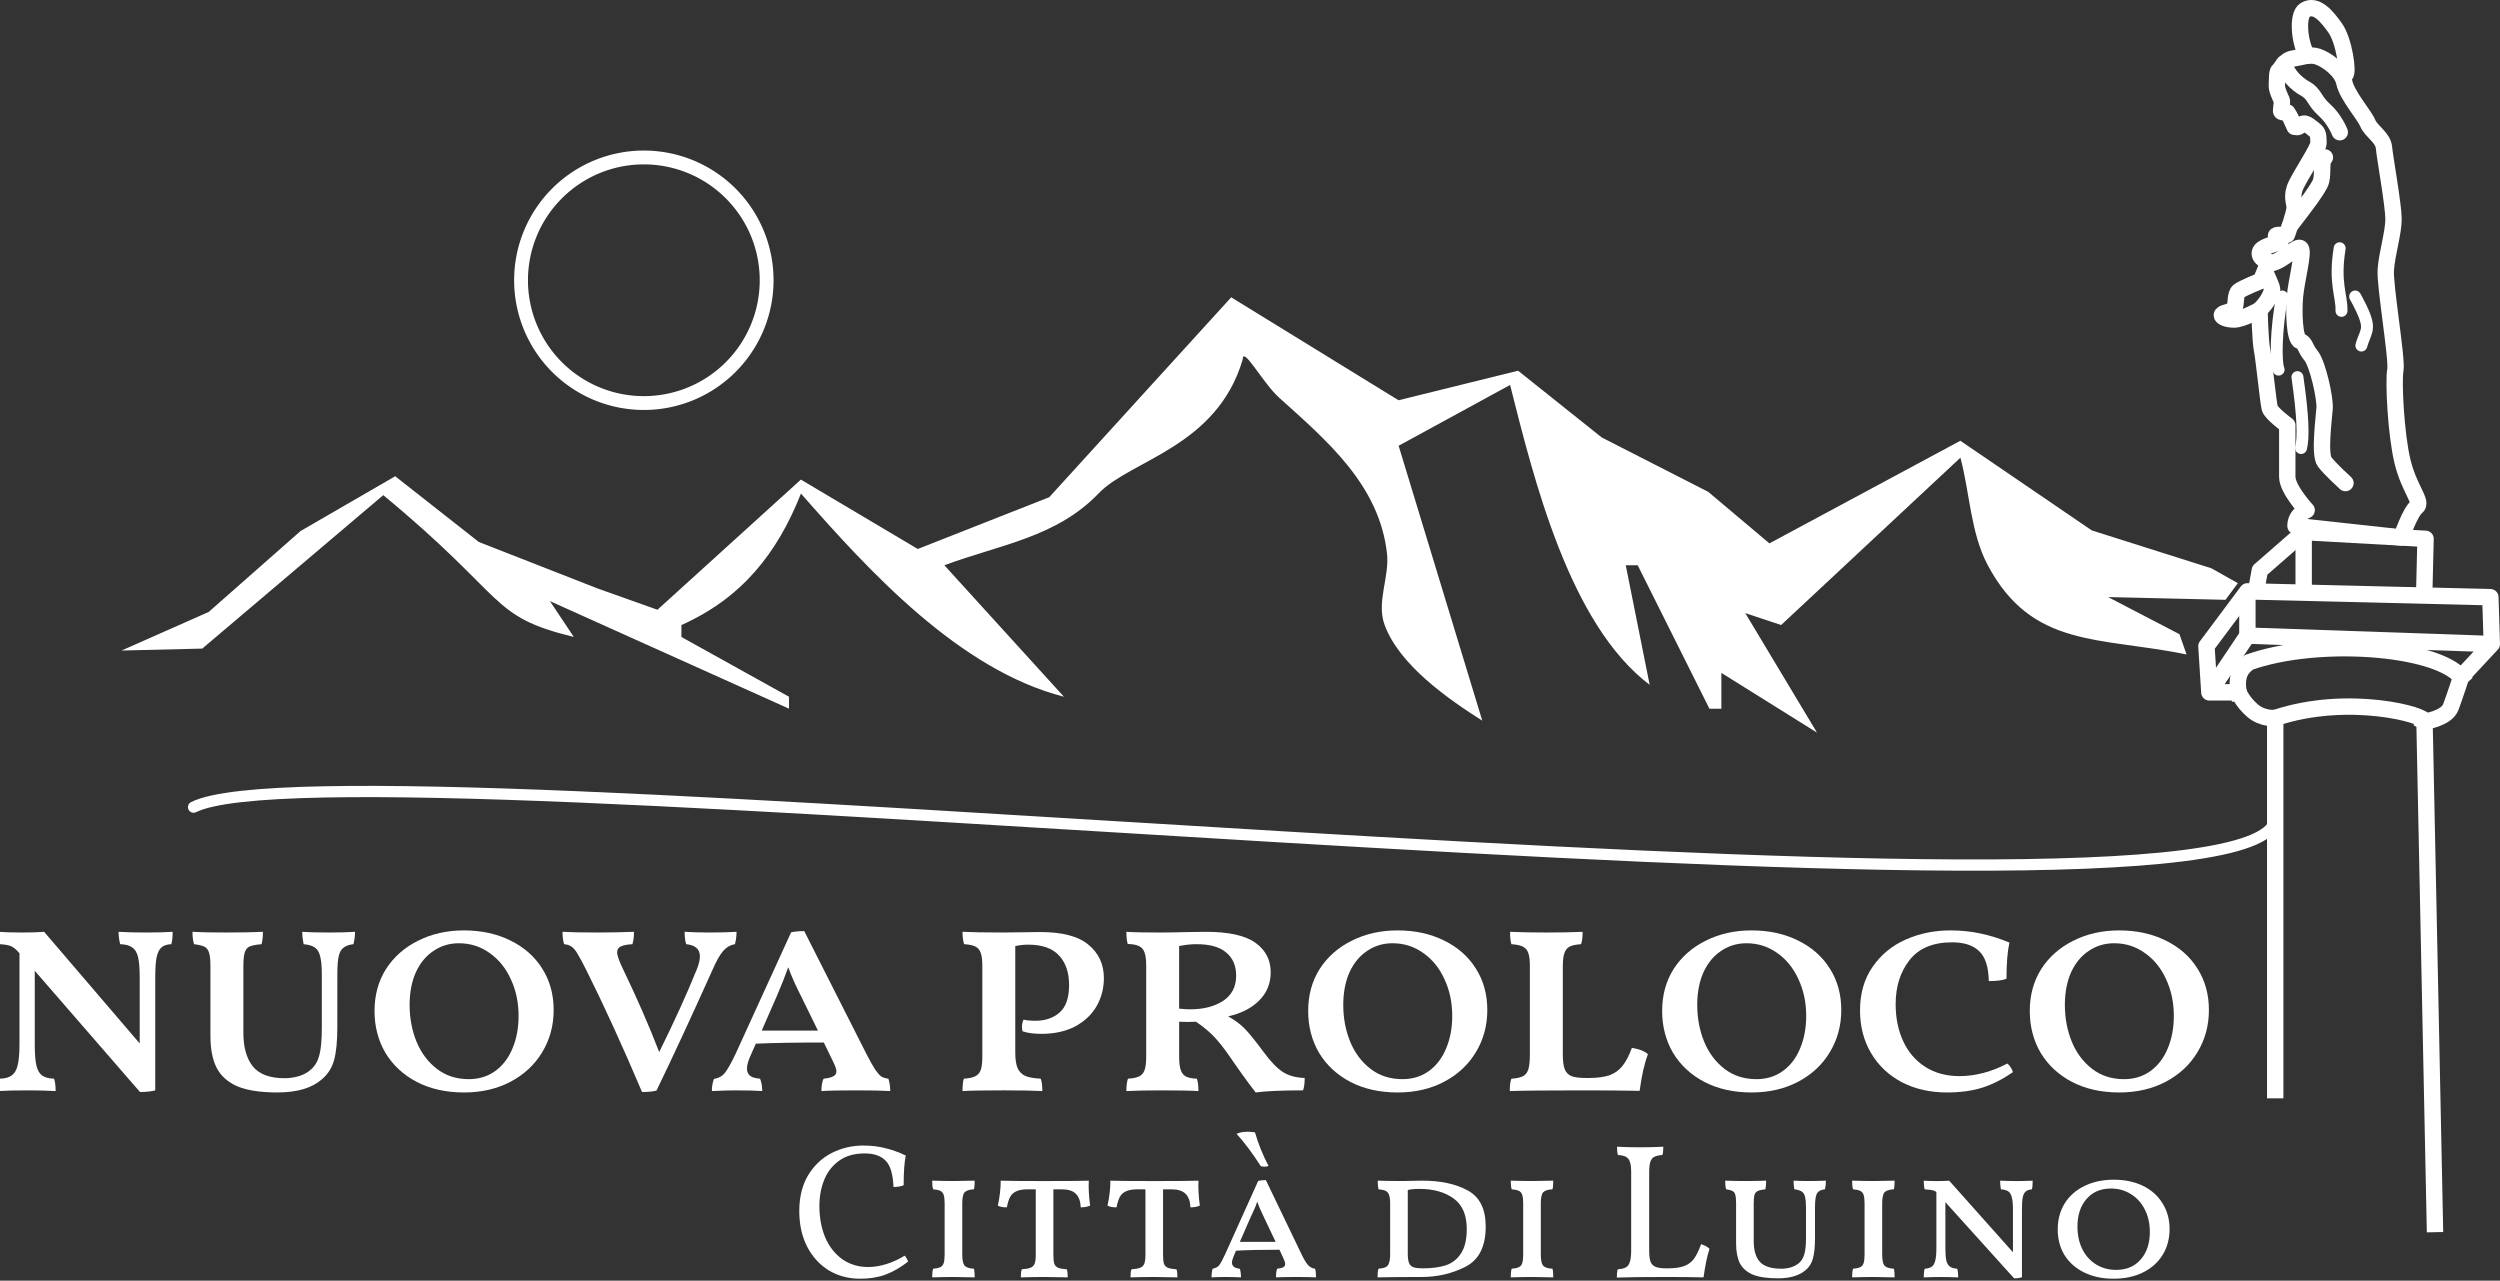 <?xml version="1.0" encoding="UTF-8" standalone="no"?>
<!-- Created with Inkscape (http://www.inkscape.org/) -->

<svg
   width="91.291mm"
   height="46.765mm"
   viewBox="0 0 91.291 46.765"
   version="1.1"
   id="svg5"
   xml:space="preserve"
   xmlns="http://www.w3.org/2000/svg"
   xmlns:svg="http://www.w3.org/2000/svg"><rect x="0" y="0" width="91.291" height="46.765" fill="#333333" stroke="none"/><defs
     id="defs2"><rect
       x="166.55"
       y="171.966"
       width="541.626"
       height="218.004"
       id="rect6290-8-9-07-0-8-4-5-6-7-5" /></defs><g
     id="layer1"
     transform="translate(-17.704,-135.368)"><g
       id="g9197"
       style="stroke:#ffffff;stroke-opacity:1"><path
         id="path5231-6-0"
         style="fill:none;stroke-width:0.505;stroke-linecap:round;stroke-linejoin:round;stroke-miterlimit:3.6;paint-order:stroke fill markers"
         d="m 45.699,145.602 a 4.484,4.484 0 0 1 -4.484,4.484 4.484,4.484 0 0 1 -4.484,-4.484 4.484,4.484 0 0 1 4.484,-4.484 4.484,4.484 0 0 1 4.484,4.484 z" /><g
         id="g9173"
         style="stroke:#ffffff;stroke-opacity:1"><path
           style="fill:none;fill-opacity:1;stroke:#ffffff;stroke-width:0.598;stroke-linecap:square;stroke-linejoin:round;stroke-miterlimit:3.6;stroke-dasharray:none;stroke-opacity:1;paint-order:stroke fill markers"
           d="m 106.616,180.064 -0.378,-18.345 c 0,0 0.802,-0.107 0.962,-0.534 0.16,-0.428 0.374,-1.096 0.374,-1.096 l 1.122,-1.203 -0.053,-1.71 -8.872,-0.214 -1.496,2.004 0.107,1.684 h 1.069 c 0,0 0.134,0.347 0.508,0.668 0.374,0.321 0.828,0.267 0.828,0.267 v 13.591"
           id="path31867-2-7-4-8" /><path
           style="fill:none;fill-opacity:1;stroke:#ffffff;stroke-width:0.598;stroke-linecap:square;stroke-linejoin:round;stroke-miterlimit:3.6;stroke-dasharray:none;stroke-opacity:1;paint-order:stroke fill markers"
           d="m 100.786,161.586 c 2.682,-0.899 5.567,-0.095 5.452,0.134"
           id="path31869-1-7-7-5" /><path
           style="fill:none;fill-opacity:1;stroke:#ffffff;stroke-width:0.598;stroke-linecap:square;stroke-linejoin:round;stroke-miterlimit:3.6;stroke-dasharray:none;stroke-opacity:1;paint-order:stroke fill markers"
           d="m 99.45,160.65 c -0.133,-0.748 0.217,-0.959 0.374,-1.096 2.484,-0.889 6.814,-0.575 7.75,0.534"
           id="path31871-4-6-0-3" /><path
           style="fill:none;fill-opacity:1;stroke:#ffffff;stroke-width:0.598;stroke-linecap:butt;stroke-linejoin:round;stroke-miterlimit:3.6;stroke-dasharray:none;stroke-opacity:1;paint-order:stroke fill markers"
           d="m 99.771,156.962 v 1.617 l -1.39,2.071"
           id="path31873-8-8-1-2" /><path
           style="fill:none;fill-opacity:1;stroke:#ffffff;stroke-width:0.598;stroke-linecap:butt;stroke-linejoin:round;stroke-miterlimit:3.6;stroke-dasharray:none;stroke-opacity:1;paint-order:stroke fill markers"
           d="m 99.771,158.579 8.926,0.307"
           id="path31875-4-7-6-4" /><path
           style="fill:none;fill-opacity:1;stroke:#ffffff;stroke-width:0.598;stroke-linecap:butt;stroke-linejoin:round;stroke-miterlimit:3.6;stroke-dasharray:none;stroke-opacity:1;paint-order:stroke fill markers"
           d="m 101.826,156.782 v -1.984 l 4.45,0.246 -0.05,2.075"
           id="path31877-6-2-2-3" /><path
           style="fill:none;fill-opacity:1;stroke:#ffffff;stroke-width:0.598;stroke-linecap:butt;stroke-linejoin:round;stroke-miterlimit:3.6;stroke-dasharray:none;stroke-opacity:1;paint-order:stroke fill markers"
           d="m 101.826,154.798 -1.601,1.398 -0.099,0.543"
           id="path31881-6-6-7-9" /><path
           style="fill:none;fill-opacity:1;stroke:#ffffff;stroke-width:0.598;stroke-linecap:butt;stroke-linejoin:round;stroke-miterlimit:3.6;stroke-dasharray:none;stroke-opacity:1;paint-order:stroke fill markers"
           d="m 101.527,154.573 c 0,-0.429 0.408,-0.576 0.408,-0.576 0,0 -0.708,-0.762 -0.708,-1.216 v -1.884 c 0,0 -0.588,-0.428 -0.641,-0.628 -0.053,-0.2 -0.214,-1.79 -0.281,-2.124 -0.067,-0.334 -0.093,-1.456 -0.093,-1.456 0,0 -0.628,0.347 -0.922,0.347 -0.294,0 -0.508,-0.107 -0.441,-0.187 0.067,-0.08 0.347,-0.08 0.441,-0.227 0.093,-0.147 0.013,-0.508 0.174,-0.628 0.16,-0.12 0.802,-0.374 0.802,-0.374 l 0.281,-0.695 c 0,0 0.24,0.134 -0.067,-0.013 -0.307,-0.147 -0.347,-0.374 -0.08,-0.508 0.267,-0.134 0.641,-0.187 0.575,-0.227 -0.067,-0.04 -0.254,-0.214 -0.107,-0.227 0.147,-0.013 0.347,-0.013 0.347,-0.013 0,0 0.281,-0.788 0.281,-0.989 0,-0.2 -0.147,-0.428 0.067,-0.855 0.214,-0.428 0.802,-1.323 0.802,-1.483 0,-0.16 0.013,-0.374 -0.107,-0.468 -0.12,-0.093 -0.361,-0.334 -0.481,-0.241 -0.12,0.093 -0.157,0.127 -0.281,0.099 -0.122,-0.27 -0.163,-0.377 -0.268,-0.526 -0.076,-0.028 -0.227,0.024 -0.227,-0.057 0,-0.08 0.047,-0.331 0.024,-0.387 -0.024,-0.057 -0.194,-0.387 -0.179,-0.553 0.015,-0.165 -0.005,-0.487 0.066,-0.529 0.071,-0.043 0.203,-0.392 0.515,-0.439 0.312,-0.047 0.609,-0.179 0.921,-0.071 0.312,0.109 0.869,0.491 0.964,0.95 0.095,0.458 0.732,1.181 0.855,1.479 0.123,0.298 0.557,0.522 0.59,0.883 0.033,0.361 0.35,2.117 0.35,2.617 0,0.501 -0.246,1.285 -0.283,1.861 -0.038,0.576 0.425,3.26 0.35,3.656 -0.076,0.397 0.019,2.353 0.265,3.354 0.246,1.001 0.746,1.464 0.51,1.644 -0.236,0.18 -0.558,1.113 -0.558,1.113 z"
           id="path31883-4-2-5-0" /><path
           style="fill:none;fill-opacity:1;stroke:#ffffff;stroke-width:0.598;stroke-linecap:round;stroke-linejoin:round;stroke-miterlimit:3.6;stroke-dasharray:none;stroke-opacity:1;paint-order:stroke fill markers"
           d="m 100.636,144.979 c 0.425,-0.062 0.973,-0.697 1.086,-0.536 0.114,0.16 -0.16,1.152 -0.214,1.752 -0.053,0.6 -0.013,1.562 0.187,1.628 0.2,0.067 0.16,0.24 0.401,0.534 0.241,0.294 0.521,1.55 0.494,1.924 -0.027,0.374 -0.2,1.684 0,1.951 0.2,0.267 0.762,0.775 0.762,0.775"
           id="path31885-4-0-8-0" /><path
           style="fill:none;fill-opacity:1;stroke:#ffffff;stroke-width:0.598;stroke-linecap:butt;stroke-linejoin:round;stroke-miterlimit:3.6;stroke-dasharray:none;stroke-opacity:1;paint-order:stroke fill markers"
           d="m 100.212,146.687 c 0.347,-0.327 0.461,-0.675 0.461,-0.762 0,-0.087 -0.267,-0.655 -0.267,-0.655"
           id="path31887-5-7-7-3" /><path
           style="fill:none;fill-opacity:1;stroke:#ffffff;stroke-width:0.436;stroke-linecap:round;stroke-linejoin:round;stroke-miterlimit:3.6;stroke-dasharray:none;stroke-opacity:1;paint-order:stroke fill markers"
           d="m 101.042,146.195 c -0.232,1.177 -0.246,2.424 -0.132,2.67"
           id="path31889-9-7-8-2" /><path
           style="fill:none;fill-opacity:1;stroke:#ffffff;stroke-width:0.436;stroke-linecap:round;stroke-linejoin:round;stroke-miterlimit:3.6;stroke-dasharray:none;stroke-opacity:1;paint-order:stroke fill markers"
           d="m 101.598,149.139 c 0.208,1.436 0.227,2.211 0.132,2.589"
           id="path31891-0-8-9-0" /><path
           style="fill:none;fill-opacity:1;stroke:#ffffff;stroke-width:0.598;stroke-linecap:round;stroke-linejoin:round;stroke-miterlimit:3.6;stroke-dasharray:none;stroke-opacity:1;paint-order:stroke fill markers"
           d="m 101.319,143.625 c 0.71,-0.921 0.952,-1.252 1.103,-1.545 0.15,-0.293 0,-0.813 0.179,-0.964"
           id="path31893-9-9-9-0" /><path
           style="fill:none;fill-opacity:1;stroke:#ffffff;stroke-width:0.436;stroke-linecap:round;stroke-linejoin:round;stroke-miterlimit:3.6;stroke-dasharray:none;stroke-opacity:1;paint-order:stroke fill markers"
           d="m 103.14,144.433 c -0.208,1.294 0.085,1.729 0.066,2.286"
           id="path31895-7-4-4-2" /><path
           style="fill:none;fill-opacity:1;stroke:#ffffff;stroke-width:0.436;stroke-linecap:round;stroke-linejoin:round;stroke-miterlimit:3.6;stroke-dasharray:none;stroke-opacity:1;paint-order:stroke fill markers"
           d="m 103.706,146.195 c 0.671,1.224 0.406,1.158 0.227,1.791"
           id="path31897-4-8-4-4" /><path
           style="fill:none;fill-opacity:1;stroke:#ffffff;stroke-width:0.598;stroke-linecap:round;stroke-linejoin:round;stroke-miterlimit:3.6;stroke-dasharray:none;stroke-opacity:1;paint-order:stroke fill markers"
           d="m 101.116,137.685 c 0.077,0.385 0.441,0.744 0.776,0.928 0.335,0.184 0.312,0.435 0.69,0.77 0.378,0.335 0.562,0.813 0.562,0.813"
           id="path31899-4-3-6-0" /><path
           style="fill:none;fill-opacity:1;stroke:#ffffff;stroke-width:0.598;stroke-linecap:round;stroke-linejoin:round;stroke-miterlimit:3.6;stroke-dasharray:none;stroke-opacity:1;paint-order:stroke fill markers"
           d="m 101.953,137.405 c -0.298,-0.498 -0.366,-1.489 -0.084,-1.667 0.434,-0.274 0.846,0.294 1.096,0.635 0.347,0.475 0.501,1.658 0.381,1.724"
           id="path31901-9-1-4-0" /><path
           style="fill:none;fill-opacity:1;stroke:#ffffff;stroke-width:0.411;stroke-linecap:round;stroke-linejoin:round;stroke-miterlimit:3.6;stroke-dasharray:none;stroke-opacity:1;paint-order:stroke fill markers"
           d="m 24.773,164.842 c 5.44,-2.721 74.892,5.437 76.013,0.483"
           id="path5233-3-6" /></g></g><g
       id="g9205"><path
         style="fill:#ffffff;fill-opacity:1;stroke:none;stroke-width:0.436;stroke-opacity:1"
         d="m 99.422,156.663 -0.451,0.608 -4.286,-0.1 2.605,1.355 0.259,0.74 c -3.173,-0.653 -5.643,-0.214 -7.264,-3.269 -0.623,-1.175 -0.652,-2.642 -0.994,-3.916 l -6.547,6.111 -1.309,-0.436 2.619,4.365 -3.492,-2.182 v 1.309 h -0.436 l -2.619,-5.238 h -0.436 l 0.873,4.365 c -2.93,-2.212 -4.224,-7.491 -5.097,-10.95 l -4.07,2.221 3.055,10.039 c -1.25,-0.793 -3.023,-2.028 -3.565,-3.492 -0.312,-0.844 0.184,-1.748 0.085,-2.619 -0.285,-2.511 -2.204,-4.119 -3.941,-5.687 -0.601,-0.542 -1.328,-1.915 -1.328,-1.388 -0.95,3.201 -4.091,3.664 -5.255,4.88 -1.551,1.619 -3.623,1.878 -5.638,2.631 l 4.365,4.801 c -3.824,-0.98 -7.123,-4.596 -9.603,-7.42 -0.869,2.202 -2.18,3.828 -4.365,4.801 v 0.436 l 3.928,2.182 v 0.436 l -8.73,-3.928 0.873,1.309 c -3.119,-0.76 -2.366,-1.384 -6.958,-5.178 l -6.61,5.603 -2.947,0.071 3.181,-1.408 3.356,-2.956 3.456,-2 3.055,2.401 4.339,1.698 2.182,0.776 5.238,-4.753 4.268,2.534 4.801,-1.891 6.644,-7.299 6.111,3.759 4.365,-1.079 3.055,2.437 3.892,1.988 2.231,1.88 6.972,-3.747 4.801,3.274 4.365,1.382 z"
         id="path5177-1-0" /><g
         aria-label="NUOVA PROLOCO  "
         transform="matrix(0.391,0,0,0.341,-47.908,109.65)"
         id="text6288-4-8-9-4-9-9-9-2-7-1"
         style="font-weight:600;font-size:25.006px;font-family:'Vollkorn SC';-inkscape-font-specification:'Vollkorn SC, Semi-Bold';letter-spacing:0px;white-space:pre;shape-inside:url(#rect6290-8-9-07-0-8-4-5-6-7-5);display:inline;fill:#ffffff;stroke-width:1.243;stroke-linecap:round;stroke-linejoin:round;stroke-miterlimit:3.6;paint-order:stroke fill markers"><path
           d="m 181.479,175.278 q 1.475,0 2.451,-0.075 0,0.875 -0.125,1.325 -0.6,0.025 -0.925,0.35 -0.3,0.3 -0.45,1.05 -0.125,0.75 -0.125,2.151 v 12.103 q -0.55,0.175 -1.425,0.175 L 171.052,179.379 v 7.902 q 0,1.45 0.15,2.226 0.15,0.75 0.525,1.075 0.4,0.325 1.125,0.35 0.15,0.45 0.15,1.325 -1.125,-0.075 -2.626,-0.075 -1.8,0 -2.701,0.075 0,-0.85 0.125,-1.325 0.725,-0.025 1.1,-0.35 0.4,-0.325 0.55,-1.075 0.175,-0.775 0.175,-2.226 v -9.777 l -0.175,-0.225 q -0.325,-0.4 -0.65,-0.55 -0.3,-0.15 -1,-0.2 -0.125,-0.525 -0.125,-1.325 0.8,0.075 2.251,0.075 1.225,0 2,-0.075 l 8.927,11.953 v -7.077 q 0,-1.425 -0.15,-2.151 -0.15,-0.75 -0.55,-1.05 -0.375,-0.325 -1.125,-0.35 -0.15,-0.7 -0.15,-1.325 1.1,0.075 2.601,0.075 z"
           id="path265" /><path
           d="m 199.309,185.405 q 0,2.276 -0.3,3.526 -0.3,1.25 -1.15,2.075 -1.4,1.4 -4.151,1.4 -2.351,0 -3.726,-0.65 -1.35,-0.675 -1.95,-2 -0.575,-1.325 -0.575,-3.401 v -7.477 q 0,-0.975 -0.125,-1.425 -0.125,-0.475 -0.425,-0.65 -0.3,-0.175 -0.975,-0.275 -0.15,-0.475 -0.15,-1.325 1,0.075 3.026,0.075 2.376,0 3.551,-0.075 0,0.8 -0.125,1.325 -0.775,0.075 -1.125,0.25 -0.325,0.175 -0.45,0.65 -0.125,0.45 -0.125,1.45 v 7.102 q 0,2.351 0.875,3.626 0.9,1.275 2.976,1.275 0.675,0 1.35,-0.225 0.7,-0.25 1.15,-0.75 0.55,-0.575 0.75,-1.525 0.225,-0.95 0.225,-2.901 v -5.726 q 0,-1.25 -0.15,-1.9 -0.125,-0.65 -0.475,-0.95 -0.35,-0.3 -1.075,-0.375 -0.125,-0.7 -0.125,-1.325 0.9,0.075 2.476,0.075 1.475,0 2.451,-0.075 0,0.675 -0.15,1.325 -0.6,0.075 -0.925,0.375 -0.325,0.275 -0.45,0.925 -0.125,0.625 -0.125,1.85 z"
           id="path267" /><path
           d="m 211.136,192.407 q -2.501,0 -4.401,-1.125 -1.875,-1.125 -2.926,-3.101 -1.025,-2 -1.025,-4.501 0,-2.551 1.075,-4.501 1.1,-1.95 3.001,-3.026 1.9,-1.1 4.276,-1.1 2.426,0 4.326,1.075 1.925,1.075 2.976,3.001 1.075,1.925 1.075,4.451 0,2.501 -1.075,4.526 -1.05,2 -2.951,3.151 -1.9,1.15 -4.351,1.15 z m 0.45,-1.425 q 1.425,0 2.476,-0.875 1.05,-0.875 1.6,-2.401 0.575,-1.55 0.575,-3.501 0,-2.151 -0.725,-3.926 -0.7,-1.775 -1.975,-2.801 -1.275,-1.05 -2.876,-1.05 -1.325,0 -2.376,0.825 -1.05,0.8 -1.65,2.301 -0.575,1.5 -0.575,3.476 0,2.126 0.65,3.951 0.65,1.8 1.9,2.901 1.25,1.1 2.976,1.1 z"
           id="path269" /><path
           d="m 234.067,175.278 q 1.55,0 2.526,-0.075 0,0.675 -0.15,1.325 -0.7,0.15 -1.15,0.8 -0.45,0.625 -0.975,2.025 -2.951,7.527 -5.201,12.853 -0.475,0.15 -1.35,0.15 -2.751,-7.427 -5.151,-12.928 -0.575,-1.325 -0.875,-1.875 -0.275,-0.55 -0.55,-0.75 -0.25,-0.225 -0.7,-0.275 -0.15,-0.5 -0.15,-1.325 1.05,0.075 3.326,0.075 1.65,0 3.351,-0.075 0,0.75 -0.15,1.325 -0.75,0.05 -1.1,0.25 -0.325,0.175 -0.325,0.625 0,0.5 0.55,1.8 1.975,4.701 3.376,8.877 2.151,-4.976 3.501,-8.827 0.3,-0.825 0.3,-1.425 0,-1.15 -1.275,-1.3 -0.15,-0.475 -0.15,-1.325 1.025,0.075 2.326,0.075 z"
           id="path271" /><path
           d="m 250.771,190.932 q 0.175,0.6 0.175,1.325 -0.975,-0.075 -3.151,-0.075 -2.326,0 -3.276,0.075 0,-0.85 0.2,-1.325 0.625,-0.075 0.9,-0.25 0.3,-0.175 0.3,-0.525 0,-0.375 -0.35,-1.15 l -0.825,-1.95 q -3.876,0 -6.352,0.125 l -0.5,1.3 q -0.325,0.825 -0.325,1.375 0,0.5 0.3,0.775 0.3,0.25 0.925,0.3 0.2,0.6 0.2,1.325 -0.85,-0.075 -2.551,-0.075 -0.725,0 -2.151,0.075 0,-0.775 0.2,-1.3 0.65,-0.125 1,-0.625 0.375,-0.525 1,-2.025 l 5.201,-13.053 q 0.525,-0.125 1.225,-0.125 l 5.851,13.253 q 0.475,1.05 0.775,1.575 0.3,0.5 0.55,0.725 0.275,0.2 0.675,0.25 z m -6.577,-5.151 -1.625,-3.801 q -0.675,-1.5 -1.15,-2.976 -0.45,1.45 -1.025,2.976 l -1.45,3.801 z"
           id="path273" /><path
           d="m 264.499,184.73 q 1.375,0 2.251,-0.875 0.9,-0.875 0.9,-2.951 0,-2.025 -0.95,-3.176 -0.925,-1.15 -2.876,-1.15 -0.575,0 -1.2,0.15 v 11.428 q 0,1.075 0.225,1.675 0.25,0.575 0.75,0.825 0.5,0.225 1.4,0.275 0.15,0.425 0.15,1.325 -1.225,-0.075 -3.626,-0.075 -2.651,0 -3.826,0.075 0,-0.925 0.125,-1.325 0.7,-0.05 1.05,-0.25 0.375,-0.2 0.525,-0.675 0.15,-0.475 0.15,-1.425 v -9.727 q 0,-0.925 -0.15,-1.4 -0.15,-0.475 -0.5,-0.675 -0.35,-0.2 -1.05,-0.25 -0.15,-0.525 -0.15,-1.325 1.375,0.075 3.576,0.075 l 2.126,-0.025 q 0.65,-0.025 1.55,-0.025 3.126,0 4.526,1.375 1.425,1.35 1.425,3.576 0,1.6 -0.675,2.976 -0.675,1.35 -2,2.176 -1.325,0.8 -3.176,0.8 -1.05,0 -1.75,-0.275 -0.05,-0.3 -0.05,-0.475 0,-0.4 0.15,-0.775 0.425,0.125 1.1,0.125 z"
           id="path275" /><path
           d="m 285.854,188.131 q 0.95,1.475 1.75,2.075 0.8,0.6 2.05,0.65 0,0.825 -0.15,1.325 -2.976,0 -4.426,0.225 -0.65,-0.95 -1.3,-2 -0.65,-1.075 -0.875,-1.425 l -0.25,-0.425 q -0.775,-1.275 -1.425,-2.075 -0.65,-0.8 -1.725,-1.65 l -0.825,0.025 -0.75,-0.025 v 3.701 q 0,0.975 0.15,1.475 0.15,0.5 0.5,0.7 0.35,0.2 1,0.225 0.15,0.4 0.15,1.325 -1.075,-0.075 -3.501,-0.075 -1.95,0 -3.226,0.075 0,-0.875 0.15,-1.325 0.7,-0.05 1.05,-0.25 0.35,-0.2 0.5,-0.675 0.15,-0.475 0.15,-1.425 v -9.727 q 0,-0.95 -0.15,-1.425 -0.15,-0.5 -0.525,-0.7 -0.35,-0.2 -1.05,-0.225 -0.125,-0.475 -0.125,-1.3 0.925,0.075 3.151,0.075 0.975,0 2.676,-0.05 l 1.6,-0.025 q 3.201,0 4.626,1.175 1.425,1.175 1.425,3.151 0,1.8 -1.075,3.026 -1.05,1.225 -2.901,1.7 0.975,0.625 1.575,1.35 0.6,0.7 1.775,2.526 z m -6.927,-4.626 q 1.9,0 3.101,-0.9 1.225,-0.925 1.225,-2.701 0,-1.6 -0.925,-2.476 -0.9,-0.9 -2.776,-0.9 -0.775,0 -1.625,0.2 v 6.702 q 0.6,0.075 1,0.075 z"
           id="path277" /><path
           d="m 298.332,192.407 q -2.501,0 -4.401,-1.125 -1.875,-1.125 -2.926,-3.101 -1.025,-2 -1.025,-4.501 0,-2.551 1.075,-4.501 1.1,-1.95 3.001,-3.026 1.9,-1.1 4.276,-1.1 2.426,0 4.326,1.075 1.925,1.075 2.976,3.001 1.075,1.925 1.075,4.451 0,2.501 -1.075,4.526 -1.05,2 -2.951,3.151 -1.9,1.15 -4.351,1.15 z m 0.45,-1.425 q 1.425,0 2.476,-0.875 1.05,-0.875 1.6,-2.401 0.575,-1.55 0.575,-3.501 0,-2.151 -0.725,-3.926 -0.7,-1.775 -1.975,-2.801 -1.275,-1.05 -2.876,-1.05 -1.325,0 -2.376,0.825 -1.05,0.8 -1.65,2.301 -0.575,1.5 -0.575,3.476 0,2.126 0.65,3.951 0.65,1.8 1.9,2.901 1.25,1.1 2.976,1.1 z"
           id="path279" /><path
           d="m 316.162,190.857 q 1.225,0 1.975,-0.3 0.75,-0.325 1.2,-1 0.475,-0.675 0.875,-1.925 1,0.175 1.5,0.675 -0.5,1.5 -0.775,3.926 -2.201,-0.05 -5.301,-0.05 -4.976,0 -6.827,0.075 0,-0.925 0.15,-1.325 0.7,-0.05 1.05,-0.25 0.375,-0.2 0.525,-0.725 0.15,-0.55 0.15,-1.575 v -9.527 q 0,-0.925 -0.15,-1.4 -0.15,-0.475 -0.525,-0.675 -0.35,-0.2 -1.05,-0.25 -0.125,-0.45 -0.125,-1.325 1.675,0.075 3.376,0.075 1.9,0 3.401,-0.075 0,0.9 -0.15,1.325 -0.7,0.05 -1.05,0.25 -0.35,0.2 -0.5,0.7 -0.15,0.475 -0.15,1.425 v 9.452 q 0,1.025 0.175,1.55 0.175,0.525 0.625,0.75 0.475,0.2 1.375,0.2 z"
           id="path281" /><path
           d="m 331.39,192.407 q -2.501,0 -4.401,-1.125 -1.875,-1.125 -2.926,-3.101 -1.025,-2 -1.025,-4.501 0,-2.551 1.075,-4.501 1.1,-1.95 3.001,-3.026 1.9,-1.1 4.276,-1.1 2.426,0 4.326,1.075 1.925,1.075 2.976,3.001 1.075,1.925 1.075,4.451 0,2.501 -1.075,4.526 -1.05,2 -2.951,3.151 -1.9,1.15 -4.351,1.15 z m 0.45,-1.425 q 1.425,0 2.476,-0.875 1.05,-0.875 1.6,-2.401 0.575,-1.55 0.575,-3.501 0,-2.151 -0.725,-3.926 -0.7,-1.775 -1.975,-2.801 -1.275,-1.05 -2.876,-1.05 -1.325,0 -2.376,0.825 -1.05,0.8 -1.65,2.301 -0.575,1.5 -0.575,3.476 0,2.126 0.65,3.951 0.65,1.8 1.9,2.901 1.25,1.1 2.976,1.1 z"
           id="path283" /><path
           d="m 349.645,192.407 q -2.376,0 -4.226,-1.1 -1.85,-1.125 -2.876,-3.126 -1.025,-2 -1.025,-4.551 0,-2.751 1.175,-4.676 1.175,-1.95 3.101,-2.926 1.925,-0.975 4.151,-0.975 1.475,0 2.801,0.325 1.35,0.325 2.726,0.975 -0.275,1.425 -0.275,3.876 -0.525,0.25 -1.65,0.25 -0.05,-2.326 -0.925,-3.226 -0.85,-0.925 -2.501,-0.925 -2.676,0 -3.976,1.9 -1.3,1.9 -1.3,4.726 0,2.201 0.7,3.951 0.7,1.75 2.05,2.751 1.35,1 3.226,1 1.1,0 2.251,-0.35 1.15,-0.35 2.201,-1 0.175,0.15 0.325,0.425 0.15,0.275 0.2,0.5 -1.375,1.1 -2.826,1.65 -1.45,0.525 -3.326,0.525 z"
           id="path285" /><path
           d="m 365.724,192.407 q -2.501,0 -4.401,-1.125 -1.875,-1.125 -2.926,-3.101 -1.025,-2 -1.025,-4.501 0,-2.551 1.075,-4.501 1.1,-1.95 3.001,-3.026 1.9,-1.1 4.276,-1.1 2.426,0 4.326,1.075 1.925,1.075 2.976,3.001 1.075,1.925 1.075,4.451 0,2.501 -1.075,4.526 -1.05,2 -2.951,3.151 -1.9,1.15 -4.351,1.15 z m 0.45,-1.425 q 1.425,0 2.476,-0.875 1.05,-0.875 1.6,-2.401 0.575,-1.55 0.575,-3.501 0,-2.151 -0.725,-3.926 -0.7,-1.775 -1.975,-2.801 -1.275,-1.05 -2.876,-1.05 -1.325,0 -2.376,0.825 -1.05,0.8 -1.65,2.301 -0.575,1.5 -0.575,3.476 0,2.126 0.65,3.951 0.65,1.8 1.9,2.901 1.25,1.1 2.976,1.1 z"
           id="path287" /></g><g
         aria-label="Città di Luino"
         transform="scale(0.999,1.001)"
         id="text6346-26-7-6-0-0-8-6-9-7-8"
         style="font-size:6.998px;font-family:'Vollkorn SC';-inkscape-font-specification:'Vollkorn SC, Normal';fill:#ffffff;stroke-width:0.348;stroke-linecap:round;stroke-linejoin:round;stroke-miterlimit:3.6;paint-order:stroke fill markers"><path
           d="m 49.164,181.88 q -0.644,0 -1.155,-0.308 -0.504,-0.315 -0.791,-0.875 -0.28,-0.56 -0.28,-1.281 0,-0.77 0.322,-1.309 0.329,-0.539 0.861,-0.812 0.539,-0.273 1.155,-0.273 0.427,0 0.791,0.091 0.364,0.084 0.763,0.273 -0.077,0.364 -0.077,1.085 -0.154,0.063 -0.371,0.063 -0.028,-0.7 -0.287,-0.959 -0.259,-0.266 -0.763,-0.266 -0.567,0 -0.938,0.266 -0.371,0.266 -0.546,0.7 -0.175,0.434 -0.175,0.952 0,0.63 0.21,1.141 0.217,0.504 0.623,0.798 0.406,0.287 0.952,0.287 0.329,0 0.679,-0.112 0.35,-0.112 0.651,-0.301 0.042,0.035 0.077,0.105 0.042,0.063 0.049,0.112 -0.427,0.329 -0.833,0.476 -0.399,0.147 -0.917,0.147 z"
           id="path290" /><path
           d="m 51.796,181.831 q 0,-0.217 0.035,-0.315 0.175,-0.014 0.259,-0.056 0.091,-0.042 0.126,-0.147 0.035,-0.105 0.035,-0.315 v -1.869 q 0,-0.203 -0.035,-0.308 -0.035,-0.105 -0.126,-0.147 -0.084,-0.042 -0.259,-0.056 -0.035,-0.105 -0.035,-0.315 0.448,0.014 0.784,0.014 0.28,0 0.77,-0.014 0,0.217 -0.028,0.315 -0.252,0.014 -0.343,0.112 -0.084,0.098 -0.084,0.399 v 1.869 q 0,0.301 0.084,0.406 0.091,0.098 0.343,0.112 0.028,0.105 0.028,0.315 -0.476,-0.014 -0.77,-0.014 -0.35,0 -0.784,0.014 z"
           id="path292" /><path
           d="m 57.52,178.304 q -0.021,0.378 0.049,0.91 -0.147,0.063 -0.343,0.063 -0.014,-0.336 -0.182,-0.497 -0.161,-0.161 -0.511,-0.161 H 56.226 v 2.4 q 0,0.217 0.035,0.322 0.042,0.098 0.14,0.14 0.105,0.042 0.315,0.056 0.035,0.084 0.035,0.294 -0.518,-0.014 -0.847,-0.014 -0.406,0 -0.868,0.014 0,-0.21 0.035,-0.294 0.21,-0.014 0.315,-0.056 0.112,-0.042 0.154,-0.147 0.042,-0.105 0.042,-0.315 v -2.4 h -0.287 q -0.28,0 -0.434,0.077 -0.147,0.07 -0.217,0.203 -0.07,0.133 -0.119,0.378 -0.224,0 -0.329,-0.063 0.105,-0.476 0.105,-0.91 0.364,0.014 1.603,0.014 1.26,0 1.617,-0.014 z"
           id="path294" /><path
           d="m 61.53,178.304 q -0.021,0.378 0.049,0.91 -0.147,0.063 -0.343,0.063 -0.014,-0.336 -0.182,-0.497 -0.161,-0.161 -0.511,-0.161 h -0.308 v 2.4 q 0,0.217 0.035,0.322 0.042,0.098 0.14,0.14 0.105,0.042 0.315,0.056 0.035,0.084 0.035,0.294 -0.518,-0.014 -0.847,-0.014 -0.406,0 -0.868,0.014 0,-0.21 0.035,-0.294 0.21,-0.014 0.315,-0.056 0.112,-0.042 0.154,-0.147 0.042,-0.105 0.042,-0.315 v -2.4 h -0.287 q -0.28,0 -0.434,0.077 -0.147,0.07 -0.217,0.203 -0.07,0.133 -0.119,0.378 -0.224,0 -0.329,-0.063 0.105,-0.476 0.105,-0.91 0.364,0.014 1.603,0.014 1.26,0 1.617,-0.014 z"
           id="path296" /><path
           d="m 65.792,181.516 q 0.035,0.105 0.035,0.315 -0.28,-0.014 -0.721,-0.014 -0.462,0 -0.742,0.014 0,-0.217 0.042,-0.315 0.161,-0.021 0.224,-0.056 0.07,-0.042 0.07,-0.119 0,-0.063 -0.07,-0.217 l -0.14,-0.301 q -1.008,0 -1.589,0.035 l -0.077,0.182 q -0.07,0.161 -0.07,0.252 0,0.196 0.287,0.224 0.042,0.126 0.042,0.315 -0.266,-0.014 -0.581,-0.014 -0.273,0 -0.497,0.014 0,-0.168 0.042,-0.315 0.154,-0.028 0.238,-0.126 0.084,-0.105 0.224,-0.413 l 1.204,-2.666 q 0.133,-0.028 0.28,-0.028 l 1.288,2.673 q 0.154,0.322 0.259,0.434 0.112,0.112 0.252,0.126 z m -1.442,-0.98 -0.42,-0.882 q -0.182,-0.371 -0.252,-0.588 -0.056,0.175 -0.14,0.35 -0.077,0.168 -0.098,0.21 l -0.399,0.91 z m -0.539,-2.757 q -0.469,-0.728 -0.889,-1.183 0.154,-0.077 0.399,-0.077 0.133,0 0.273,0.021 0.196,0.665 0.497,1.225 -0.056,0.028 -0.14,0.028 -0.056,0 -0.14,-0.014 z"
           id="path298" /><path
           d="m 68.074,181.831 q 0,-0.217 0.035,-0.315 0.168,-0.014 0.259,-0.056 0.091,-0.042 0.126,-0.154 0.042,-0.112 0.042,-0.336 v -1.841 q 0,-0.203 -0.042,-0.308 -0.035,-0.105 -0.126,-0.147 -0.084,-0.042 -0.259,-0.056 -0.028,-0.112 -0.028,-0.315 0.392,0.014 0.903,0.014 0.231,0 0.35,-0.007 l 0.371,-0.007 q 1.015,0 1.666,0.357 0.658,0.357 0.658,1.316 0,1.092 -0.742,1.47 -0.742,0.371 -1.589,0.371 -1.008,0 -1.624,0.014 z m 1.652,-0.329 q 0.504,0 0.847,-0.112 0.35,-0.119 0.553,-0.434 0.21,-0.315 0.21,-0.889 0,-0.777 -0.49,-1.12 -0.483,-0.343 -1.232,-0.343 -0.287,0 -0.434,0.042 v 2.309 q 0,0.224 0.042,0.343 0.042,0.112 0.154,0.161 0.119,0.042 0.35,0.042 z"
           id="path300" /><path
           d="m 72.944,181.831 q 0,-0.217 0.035,-0.315 0.175,-0.014 0.259,-0.056 0.091,-0.042 0.126,-0.147 0.035,-0.105 0.035,-0.315 v -1.869 q 0,-0.203 -0.035,-0.308 -0.035,-0.105 -0.126,-0.147 -0.084,-0.042 -0.259,-0.056 -0.035,-0.105 -0.035,-0.315 0.448,0.014 0.784,0.014 0.28,0 0.77,-0.014 0,0.217 -0.028,0.315 -0.252,0.014 -0.343,0.112 -0.084,0.098 -0.084,0.399 v 1.869 q 0,0.301 0.084,0.406 0.091,0.098 0.343,0.112 0.028,0.105 0.028,0.315 -0.476,-0.014 -0.77,-0.014 -0.35,0 -0.784,0.014 z"
           id="path302" /><path
           d="m 78.676,181.502 q 0.385,0 0.609,-0.084 0.224,-0.084 0.357,-0.266 0.133,-0.182 0.259,-0.532 0.203,0.063 0.308,0.168 -0.133,0.413 -0.217,1.043 -0.546,-0.014 -1.358,-0.014 -1.288,0 -1.813,0.021 0,-0.203 0.035,-0.301 0.196,-0.014 0.294,-0.07 0.105,-0.056 0.147,-0.196 0.049,-0.147 0.049,-0.42 v -2.876 q 0,-0.35 -0.105,-0.469 -0.098,-0.126 -0.378,-0.14 -0.035,-0.098 -0.035,-0.301 0.406,0.021 0.847,0.021 0.427,0 0.847,-0.021 0,0.203 -0.035,0.301 -0.196,0.014 -0.301,0.07 -0.098,0.049 -0.14,0.182 -0.042,0.133 -0.042,0.378 v 2.855 q 0,0.273 0.049,0.406 0.049,0.133 0.182,0.189 0.133,0.056 0.399,0.056 z"
           id="path304" /><path
           d="m 82.707,181.866 q -0.574,0 -0.91,-0.133 -0.329,-0.14 -0.476,-0.413 -0.14,-0.28 -0.14,-0.721 v -1.456 q 0,-0.217 -0.028,-0.322 -0.028,-0.105 -0.105,-0.14 -0.07,-0.042 -0.231,-0.063 -0.035,-0.112 -0.035,-0.315 0.336,0.014 0.728,0.014 0.392,0 0.77,-0.014 0,0.182 -0.028,0.315 -0.196,0.021 -0.28,0.063 -0.084,0.035 -0.119,0.14 -0.028,0.098 -0.028,0.322 v 1.372 q 0,0.497 0.224,0.749 0.231,0.252 0.791,0.252 0.168,0 0.343,-0.049 0.175,-0.056 0.301,-0.161 0.133,-0.119 0.189,-0.315 0.063,-0.203 0.063,-0.595 v -1.099 q 0,-0.266 -0.035,-0.399 -0.028,-0.14 -0.119,-0.196 -0.091,-0.063 -0.273,-0.084 -0.028,-0.168 -0.028,-0.315 0.28,0.014 0.588,0.014 0.273,0 0.595,-0.014 0,0.175 -0.035,0.315 -0.217,0.021 -0.294,0.154 -0.07,0.133 -0.07,0.497 v 1.134 q 0,0.469 -0.077,0.742 -0.07,0.266 -0.28,0.434 -0.35,0.287 -1.001,0.287 z"
           id="path306" /><path
           d="m 85.422,181.831 q 0,-0.217 0.035,-0.315 0.175,-0.014 0.259,-0.056 0.091,-0.042 0.126,-0.147 0.035,-0.105 0.035,-0.315 v -1.869 q 0,-0.203 -0.035,-0.308 -0.035,-0.105 -0.126,-0.147 -0.084,-0.042 -0.259,-0.056 -0.035,-0.105 -0.035,-0.315 0.448,0.014 0.784,0.014 0.28,0 0.77,-0.014 0,0.217 -0.028,0.315 -0.252,0.014 -0.343,0.112 -0.084,0.098 -0.084,0.399 v 1.869 q 0,0.301 0.084,0.406 0.091,0.098 0.343,0.112 0.028,0.105 0.028,0.315 -0.476,-0.014 -0.77,-0.014 -0.35,0 -0.784,0.014 z"
           id="path308" /><path
           d="m 91.434,178.318 q 0.266,0 0.588,-0.014 0,0.21 -0.028,0.315 -0.147,0.014 -0.224,0.077 -0.077,0.063 -0.112,0.217 -0.028,0.147 -0.028,0.441 v 2.47 q -0.091,0.042 -0.287,0.042 l -2.512,-2.778 v 1.68 q 0,0.301 0.035,0.455 0.042,0.154 0.133,0.217 0.091,0.063 0.266,0.077 0.035,0.112 0.035,0.315 -0.378,-0.014 -0.623,-0.014 -0.329,0 -0.637,0.014 0,-0.203 0.035,-0.315 0.175,-0.014 0.259,-0.077 0.091,-0.063 0.126,-0.217 0.042,-0.154 0.042,-0.455 v -2.043 l -0.007,-0.007 q -0.049,-0.049 -0.126,-0.063 -0.077,-0.021 -0.294,-0.035 -0.035,-0.126 -0.035,-0.315 0.252,0.014 0.49,0.014 0.217,0 0.441,-0.014 l 2.33,2.61 v -1.561 q 0,-0.294 -0.042,-0.441 -0.035,-0.154 -0.126,-0.217 -0.091,-0.063 -0.273,-0.077 -0.028,-0.161 -0.028,-0.315 0.35,0.014 0.602,0.014 z"
           id="path310" /><path
           d="m 94.975,181.88 q -0.602,0 -1.064,-0.224 -0.462,-0.224 -0.721,-0.63 -0.252,-0.406 -0.252,-0.945 0,-0.532 0.252,-0.945 0.259,-0.413 0.721,-0.637 0.469,-0.231 1.078,-0.231 0.602,0 1.064,0.224 0.462,0.224 0.714,0.637 0.259,0.406 0.259,0.938 0,0.539 -0.259,0.952 -0.252,0.406 -0.721,0.637 -0.462,0.224 -1.071,0.224 z m 0.098,-0.322 q 0.567,0 0.896,-0.378 0.336,-0.378 0.336,-1.008 0,-0.455 -0.182,-0.812 -0.182,-0.364 -0.511,-0.567 -0.322,-0.203 -0.728,-0.203 -0.567,0 -0.896,0.385 -0.329,0.378 -0.329,1.001 0,0.469 0.182,0.833 0.182,0.357 0.504,0.553 0.322,0.196 0.728,0.196 z"
           id="path312" /></g></g></g></svg>
